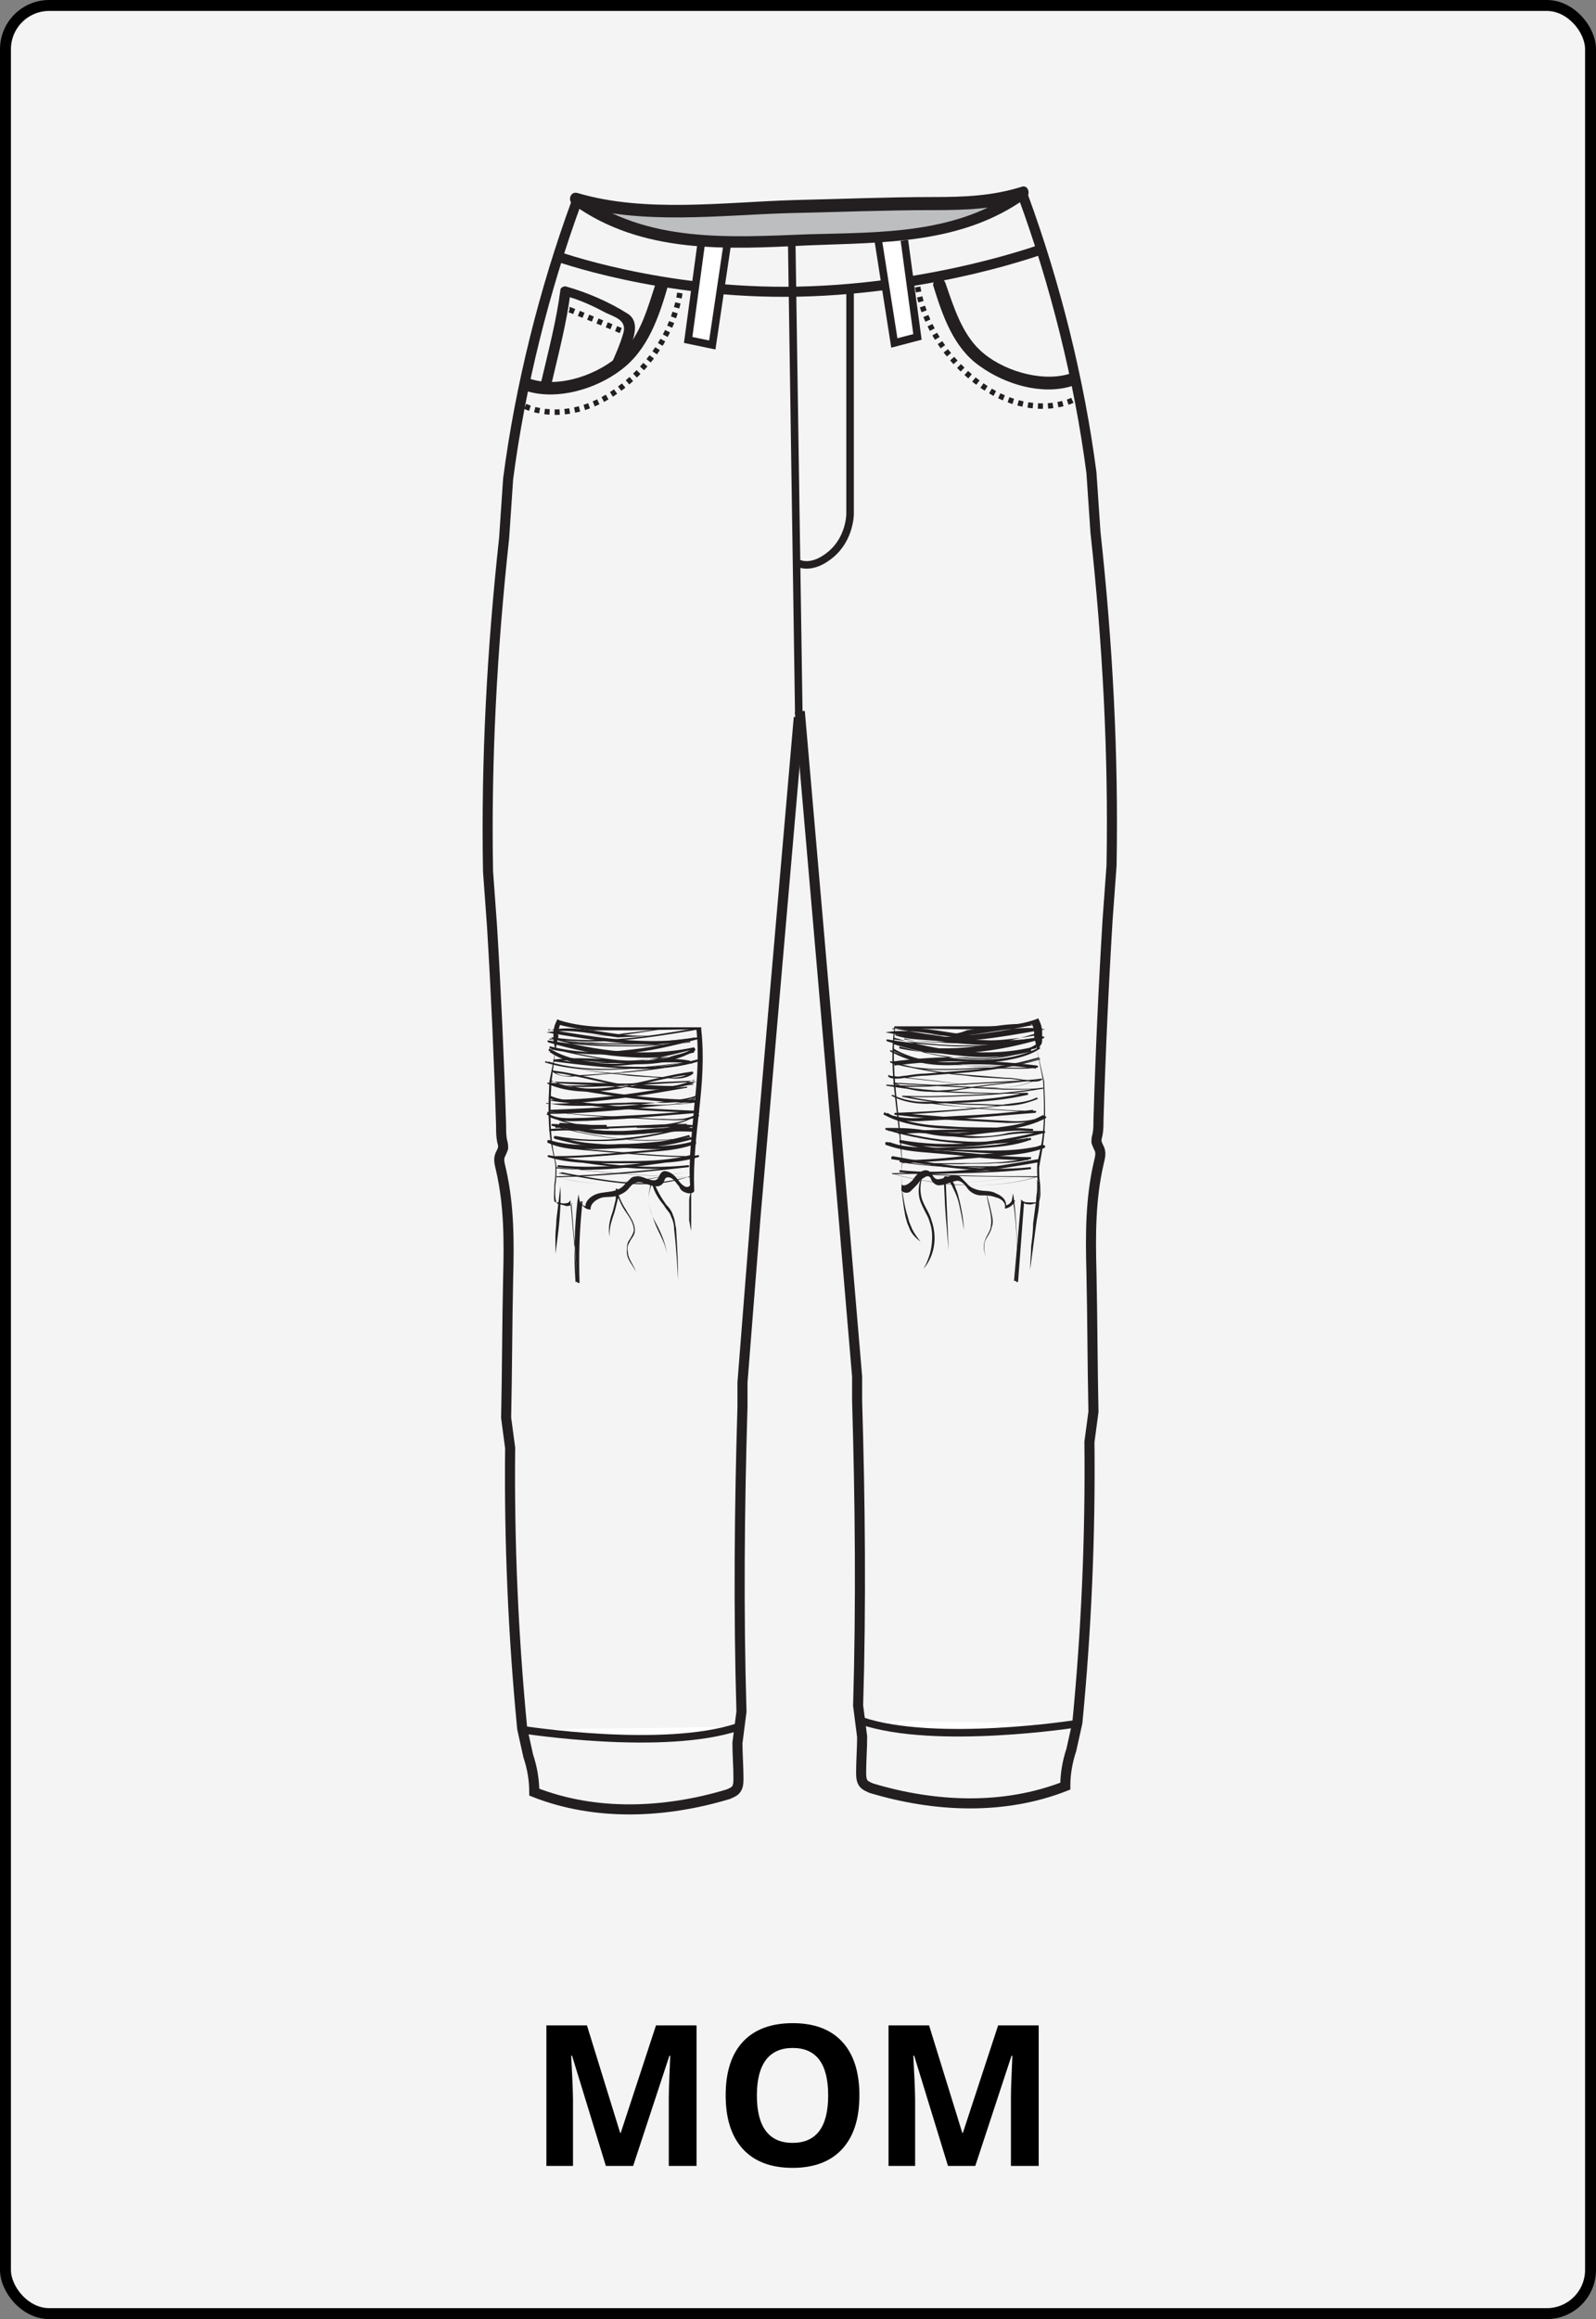 <svg xmlns="http://www.w3.org/2000/svg" width="146" height="212" viewBox="0 0 146 212">
    <rect x="0" y="0" width="146" height="212" fill="#808080" stroke="none"/>
    <g fill="none" fill-rule="evenodd">
        <g>
            <g transform="translate(-625 -162) translate(626 163)">
                <rect width="145" height="211" x="-.5" y="-.5" fill="#F4F4F4" stroke="#000" rx="4"/>
                <path fill="#000" fill-rule="nonzero" d="M54.423 197l-3.094-10.081h-.079l.097 1.916c.042.923.066 1.61.07 2.06V197h-2.435v-12.85h3.71l3.04 9.827h.053l3.226-9.827h3.709V197h-2.54v-6.306l.018-.939c.014-.464.052-1.403.114-2.818h-.08L56.92 197h-2.496zm23.194-6.442c0 2.127-.527 3.761-1.582 4.904-1.055 1.142-2.566 1.714-4.535 1.714-1.969 0-3.48-.572-4.535-1.714-1.055-1.143-1.582-2.783-1.582-4.922s.529-3.772 1.586-4.9c1.058-1.128 2.574-1.692 4.549-1.692 1.974 0 3.484.569 4.53 1.705 1.046 1.137 1.57 2.772 1.57 4.905zm-9.378 0c0 1.435.273 2.516.818 3.243.545.726 1.359 1.09 2.443 1.09 2.174 0 3.26-1.445 3.26-4.333 0-2.895-1.08-4.342-3.242-4.342-1.084 0-1.902.365-2.453 1.094-.55.73-.826 1.812-.826 3.248zM85.721 197l-3.094-10.081h-.08l.11 2.186c.035.788.054 1.385.057 1.79V197H80.28v-12.85h3.71l3.04 9.827h.053l3.226-9.827h3.709V197h-2.54v-6.082c0-.215.002-.455.007-.72l.014-.55c.016-.494.053-1.398.11-2.711h-.079L88.217 197H85.72z"/>
                <g>
                    <path stroke="#231F20" stroke-width=".92" d="M6.716 6.348s9.752 3.588 22.356 3.312C41.676 9.384 51.52 5.704 51.52 5.704" transform="translate(43 16)"/>
                    <path fill="#231F20" fill-rule="nonzero" d="M4.232 18.768c2.76.828 6.256-.184 8.556-1.932 2.484-1.84 3.496-4.876 4.324-7.728.184-.736-.92-1.012-1.104-.276-.736 2.208-1.38 4.784-3.128 6.44-2.024 1.932-5.612 3.22-8.28 2.392-.828-.184-1.104.92-.368 1.104z" transform="translate(43 16)"/>
                    <path stroke="#231F20" stroke-width=".92" d="M29.072 48.576l-3.956 45.632-1.196 15.18v2.208c-.276 9.292-.368 18.584-.092 27.876l-.368 2.852c0 1.104.092 2.116.092 3.22 0 .368 0 .828-.276 1.104-.184.184-.46.276-.644.368-5.796 1.748-12.144 2.024-17.756-.184 0-1.104-.184-2.208-.552-3.312l-.552-2.484c-.828-8.556-1.196-17.112-1.104-25.668l-.368-2.76c.092-4.232.092-8.556.184-12.788.092-3.312.092-6.624-.644-9.844-.092-.46-.276-.92-.092-1.38.092-.184.184-.368.276-.644 0-.184 0-.368-.092-.644-.092-.46-.092-.92-.092-1.38-.184-6.072-.46-12.144-.828-18.216l-.368-5.06C.46 52.44 1.012 42.32 2.116 32.2l.368-5.428c1.104-8.464 3.312-17.296 6.256-25.3" transform="translate(43 16)"/>
                    <path fill="#231F20" fill-rule="nonzero" d="M53.728 17.204c-2.576.736-6.164-.368-8.096-2.208-1.656-1.564-2.392-3.956-3.128-6.072-.184-.736-1.38-.368-1.104.276.828 2.668 1.84 5.612 4.232 7.268 2.3 1.656 5.612 2.668 8.372 1.84.736-.276.46-1.38-.276-1.104z" transform="translate(43 16)"/>
                    <path stroke="#231F20" stroke-width=".92" d="M29.164 48.024l3.956 45.632 1.288 15.18v2.208c.276 9.292.368 18.584.092 27.876l.368 2.852c0 1.104-.092 2.116-.092 3.22 0 .368 0 .828.276 1.104.184.184.46.276.644.368 5.796 1.748 12.144 2.024 17.756-.184 0-1.104.184-2.208.552-3.312l.552-2.484c.828-8.556 1.196-17.112 1.104-25.668l.368-2.76c-.092-4.232-.092-8.556-.184-12.788-.092-3.312-.092-6.624.644-9.844.092-.46.276-.92.092-1.38-.092-.184-.184-.368-.276-.644 0-.184 0-.368.092-.644.092-.46.092-.92.092-1.38.184-6.072.46-12.144.828-18.216l.368-5.06c.184-10.212-.368-20.332-1.472-30.452l-.368-5.428C54.74 17.756 52.532 8.924 49.588.92" transform="translate(43 16)"/>
                    <path stroke="#231F20" stroke-dasharray=".46" stroke-width=".5" d="M4.048 20.148s4.048 2.024 8.924-1.84c4.876-3.864 5.244-8.74 5.244-8.74M54.096 19.596s-4.048 2.024-8.924-1.84c-4.876-3.864-5.244-8.74-5.244-8.74" transform="translate(43 16)"/>
                    <path fill="#FFF" fill-rule="nonzero" stroke="#231F20" stroke-width=".69" d="M36.34 4.968L37.812 14.352 39.928 13.8 38.732 4.968M22.54 5.244L21.16 14.536 18.952 14.076 20.148 5.244" transform="translate(43 16)"/>
                    <path stroke="#231F20" stroke-width=".69" d="M29.072 48.208L28.428 5.244M29.072 34.5s1.196.644 2.944-.828 1.748-3.68 1.748-3.68V9.568" transform="translate(43 16)"/>
                    <g fill-rule="nonzero">
                        <path fill="#BCBEC0" d="M34.04 1.656c2.76.092 5.612.092 8.188-.92-2.576 2.024-5.704 3.128-9.016 3.588-3.22.46-13.156.736-13.156.736-3.22.092-6.532.276-9.752-.184-3.22-.46-6.44-1.564-9.016-3.588 2.576 1.012 5.428.92 8.188.92 3.496-.092 6.992-.092 10.488-.184 0 0 10.58-.46 14.076-.368z" transform="translate(43 16) translate(7.36)"/>
                        <path fill="#231F20" d="M34.04 2.208c2.944 0 5.52-.092 8.28-.92-.184-.368-.276-.736-.46-1.012-5.612 4.14-12.604 3.956-19.228 4.14-7.268.276-14.812.828-20.976-3.68-.184.368-.276.736-.46 1.012 6.164 1.84 13.248.92 19.596.736 4.416-.092 8.832-.276 13.248-.276.736 0 .736-1.104 0-1.196-4.232 0-8.464.184-12.696.276-6.348.184-13.708 1.196-19.872-.644-.644-.184-.92.644-.46 1.012 6.348 4.6 14.168 4.14 21.62 3.772 6.9-.276 13.984-.092 19.872-4.324.46-.368.184-1.288-.46-1.012-2.668.828-5.244.92-8.004.92-.736.092-.736 1.196 0 1.196z" transform="translate(43 16) translate(7.36)"/>
                    </g>
                    <path fill="#FFF" fill-rule="nonzero" stroke="#231F20" stroke-width=".69" d="M3.864 141.128s12.88 2.024 19.688-.276M54.464 140.576s-12.88 2.024-19.688-.276" transform="translate(43 16)"/>
                    <path fill="#231F20" fill-rule="nonzero" d="M12.788 16.56c.552-1.288 2.208-3.864.644-4.876C11.684 10.58 9.752 9.752 7.82 9.2c-.184-.092-.552.092-.552.276-.368 2.852-1.104 5.612-1.748 8.372-.092.552.736.828.92.276.644-2.76 1.38-5.52 1.748-8.372l-.552.276c1.38.368 2.576.92 3.772 1.564 1.012.46 2.024.736 1.564 2.024-.276.92-.644 1.748-1.012 2.576-.276.644.644.92.828.368z" transform="translate(43 16)"/>
                    <path stroke="#231F20" stroke-dasharray=".46" stroke-width=".5" d="M8.096 11.316c.092 0 5.428 2.208 5.428 2.208" transform="translate(43 16)"/>
                    <g fill="#231F20" fill-rule="nonzero">
                        <path d="M1.288 3.588l-.092-.46c0-.092-.092-.368-.092-.552v-.552c0-.368.092-.736.276-1.104l.092-.184.184.092c2.024.644 4.14.644 6.348.644H14.628v.184c.276 2.484.092 4.876-.184 7.36-.276 2.392-.552 4.876-.46 7.268v.184c-.184.276-.644.184-.828.092-.276-.092-.46-.276-.552-.552-.184-.184-.276-.368-.46-.552-.184-.184-.368-.276-.552-.276-.184 0-.276.092-.368.368-.092.276-.368.46-.644.46-.552 0-1.012-.276-1.472-.368-.46-.092-.828.184-1.104.552-.276.368-.828.644-1.288.736-.46.092-1.012 0-1.38.184-.46.184-.828.552-.828.92v.092h-.092c-.368 0-.736-.368-.828-.736h.184c-.276 2.484-.368 4.968-.276 7.452h-.184l-.552-7.268h.092c-.184.276-.552.276-.736.184l-.368-.092c-.092 0-.276 0-.368-.184-.184-.552-.092-1.104-.092-1.564.092-.552.092-1.012.092-1.564s-.184-1.012-.276-1.564C.736 10.672.828 8.556.92 6.532l.368-2.944zM1.564 2.3l-.184.828L.736 6.44c-.092 2.116-.184 4.232.276 6.256.092.552.276 1.012.276 1.564s0 1.012-.092 1.564c0 .552-.092 1.104 0 1.564.092.092.184.092.368.092l.368.092c.276 0 .552 0 .644-.184l.092-.092v.184l.644 7.268h-.184c-.184-2.484-.092-4.968.184-7.452l.092-.552.092.552c.092.276.368.552.644.552l-.092.092c-.092-.552.46-1.012.92-1.196.46-.184 1.012-.184 1.472-.276.46-.092.92-.276 1.196-.644l.552-.552c.184-.184.552-.184.736-.184.552.092.92.368 1.38.368.184 0 .368-.092.46-.368.092-.184.276-.552.644-.46.552.092.92.552 1.196.92.276.368.736.736 1.012.368v.092c-.184-2.484.184-4.876.368-7.268.276-2.392.46-4.876.184-7.268l.184.184-6.44.092h-3.22c-1.104-.092-2.208-.276-3.22-.552l.276-.092c-.092.276-.184.644-.276 1.012.092 0 .092.092.092.184zM45.08 2.3v-.276c0-.368-.092-.644-.276-1.012l.276.092c-1.012.368-2.116.552-3.22.552-1.104.092-2.116 0-3.22 0l-6.44-.092.184-.184c-.276 2.392-.092 4.784.184 7.268.276 2.392.552 4.876.368 7.268v-.092c.276.276.736-.092 1.012-.368.276-.368.552-.828 1.196-.92.368 0 .552.276.644.46.092.184.276.368.46.368.46 0 .92-.276 1.38-.368.276 0 .552 0 .736.184l.552.552c.276.368.736.552 1.196.644.46.092 1.012 0 1.472.276.46.184 1.012.552.92 1.196l-.092-.092c.276 0 .644-.276.644-.552l.092-.552.092.552c.276 2.484.368 4.968.184 7.452h-.184l.644-7.268v-.184l.092.092c.184.184.46.184.644.184h.46c.092 0 .276 0 .368-.092.184-.46.092-1.012 0-1.564s-.092-1.012-.092-1.564.184-1.012.276-1.564c.46-2.024.368-4.14.276-6.256l-.644-3.312-.184-.828zm.276 1.288L46 6.44c.092 2.116.184 4.232-.184 6.256-.092.552-.184 1.012-.276 1.564 0 .552 0 1.012.092 1.564 0 .552.092 1.012-.092 1.564-.092.184-.276.092-.368.184l-.368.092c-.276 0-.552 0-.736-.184h.092l-.552 7.268h-.184c.184-2.484.092-4.968-.276-7.452h.184c-.092.368-.46.644-.828.736h-.092v-.092c.092-.46-.368-.828-.828-.92-.46-.184-.92-.184-1.38-.184-.46 0-1.012-.276-1.288-.736-.276-.368-.644-.736-1.104-.552-.46.092-.92.368-1.472.368-.276 0-.552-.276-.644-.46-.092-.276-.184-.368-.368-.368s-.368.184-.552.276c-.184.184-.276.368-.46.552l-.552.552c-.184.184-.644.184-.828-.092v-.184c.184-2.392-.184-4.876-.46-7.268-.276-2.392-.552-4.876-.184-7.36V1.38H38.916c2.116 0 4.324.092 6.348-.644l.184-.092.092.184c.184.368.276.736.276 1.104v.552c0 .184 0 .46-.092.552l-.368.552z" transform="translate(43 16) translate(5.52 75.44)"/>
                        <path d="M1.38 1.656c2.116.552 4.324.736 6.532.46 2.116-.276 4.324-.828 6.532-.46-4.324.736-8.74 1.472-13.156.92v-.092c1.012.276 2.116.368 3.22.368 1.104.092 2.208.092 3.22.092 2.208 0 4.324-.276 6.532-.552 0 0 .092 0 .092.092 0 0 0 .092-.092.092-2.116.552-4.324 1.104-6.624 1.288-2.208.184-4.508.092-6.716-.368v-.184c2.208.552 4.324 1.012 6.532 1.196 2.208.092 4.508-.092 6.532-1.104.092 0 .092 0 .092.092v.092c-.92.552-2.024.92-3.128 1.104-1.104.184-2.208.184-3.312.092-2.208-.092-4.416-.46-6.532-.184v-.184c2.208.276 4.416.552 6.624.644 2.208.092 4.416 0 6.532-.644v.092c-2.116.644-4.416.92-6.624 1.104l-3.312.276-1.656.092c-.552 0-1.196-.092-1.656-.46v-.092h.092c2.208.276 4.324.92 6.44 1.288 2.116.368 4.416.46 6.44-.46v.092l-6.348.276c-2.116.092-4.232.276-6.348.092v-.092c2.116.368 4.232.736 6.44 1.012 2.116.276 4.324.46 6.44.46 0 0 .092 0 .092.092v.092c-1.104.276-2.3.276-3.404.276s-2.3-.092-3.404-.092c-1.104-.092-2.3 0-3.404 0s-2.3-.092-3.312-.644c0 0-.092-.092 0-.092 0 0 .092-.092.092 0 1.012.46 2.208.46 3.312.644 1.104.092 2.208.276 3.404.368 2.208.184 4.508.276 6.808.368.092 0 .092 0 .092.092 0 0 0 .092-.092.092-2.3.184-4.508.368-6.808.552l-3.404.184c-1.104 0-2.3.184-3.404-.368l.092-.184c1.564.92 3.496 1.012 5.336 1.104v.184h-1.38l-1.38-.092-1.38-.092H1.84c-.092.184.092-.276 0-.184h1.196l11.04.46v.184c-2.116-.184-4.232.184-6.44.276-1.104 0-2.208 0-3.22-.184-1.104-.184-2.116-.552-3.128-.46v-.184c2.024.552 4.14 1.012 6.256 1.196 2.116.184 4.232.092 6.348-.184.092 0 .092 0 .092.092s0 .092-.092.092c-1.012.276-2.116.552-3.22.644-1.104.092-2.208.184-3.22.184-2.116.092-4.324.276-6.44-.368L.92 11.96c1.012.368 2.116.552 3.128.644l3.22.276c2.116.184 4.324.368 6.44.368.092 0 .092 0 .092.092 0 0 0 .092-.092.092-2.116.46-4.324.46-6.532.46s-4.416.092-6.532-.552l-.092-.092.092-.092c4.232.736 8.464 1.38 12.788.92 0 0 .092 0 .092.092 0 0 0 .092-.092.092-4.048.46-8.004.828-12.052.92v-.092c1.84.644 3.864.736 5.888.552 1.932-.184 3.956-.552 5.888-.92l-.46-.092.46.092c-1.932.368-3.864.828-5.888.92-1.932.184-3.956.092-5.888-.552 4.048-.092 8.096-.552 12.052-.92v.092c-4.324.46-8.556-.184-12.788-.92v-.184c2.116.644 4.324.552 6.44.552 2.208 0 4.324 0 6.532-.552v.184c-2.208 0-4.324-.184-6.532-.368l-3.22-.276c-1.104-.092-2.208-.184-3.22-.644-.092 0-.092-.092-.092-.184s.092-.092.184-.092c2.024.644 4.232.46 6.44.368 1.104 0 2.116-.092 3.22-.184s2.116-.368 3.128-.644l.092.184c-2.116.368-4.232.46-6.348.184-2.116-.184-4.232-.644-6.256-1.196-.092 0-.092-.092-.092-.092 0-.092.092-.092.092-.092 1.104 0 2.116.368 3.22.46 1.012.184 2.116.184 3.22.184 2.116-.092 4.324-.46 6.44-.276.092 0 .092.092.092.092 0 .092-.092.092-.092.092l-11.04-.46H1.656c-.092 0 .092-.368 0-.184h.184l1.38.092 1.38.092H5.98v.184c-1.84-.092-3.772-.092-5.428-1.104-.092 0-.092-.092 0-.092 0-.092.092-.092.092 0 1.012.552 2.208.368 3.312.368l3.404-.184c2.3-.092 4.508-.276 6.808-.46v.184c-2.3-.092-4.508-.184-6.808-.368-1.104-.092-2.208-.184-3.404-.368-1.104-.184-2.3-.184-3.312-.644l.092-.092c1.012.46 2.116.644 3.312.644 1.104 0 2.3-.092 3.404 0 1.104 0 2.3.092 3.404.092s2.3-.092 3.404-.276v.092c-2.208 0-4.324-.184-6.44-.46-2.116-.276-4.232-.644-6.44-1.012v-.092h.092c2.116.276 4.232 0 6.348 0l6.348-.368c-2.024.92-4.324.828-6.532.46-2.208-.368-4.324-1.012-6.44-1.288V5.52c.368.368 1.012.46 1.564.368l1.656-.092c1.104-.092 2.208-.092 3.312-.276 2.208-.184 4.416-.552 6.532-1.104 0 0 .092 0 .092.092V4.6c-2.116.644-4.416.736-6.532.644-2.208-.092-4.416-.368-6.624-.644-.092 0-.092-.092-.092-.092s0-.092.092-.092c2.208-.276 4.416 0 6.532.092 1.104.092 2.208 0 3.22-.092 1.104-.184 2.116-.46 3.036-1.104l.092.184c-2.024.92-4.324 1.196-6.624 1.104-2.208-.184-4.416-.644-6.624-1.196-.092 0-.092-.092-.092-.092 0-.092.092-.092.092-.092 2.208.552 4.416.644 6.624.368 2.208-.184 4.416-.644 6.532-1.196v.092c-2.116.368-4.324.552-6.532.552-1.104 0-2.208 0-3.312-.092-1.104-.092-2.208-.092-3.22-.46v-.092h.092c4.416.644 8.74-.092 13.064-.828v.092c-2.208-.368-4.324.184-6.532.368-1.84.368-4.048.184-6.164-.368z" transform="translate(43 16) translate(5.52 75.44)"/>
                        <path d="M13.708 1.656c-2.116.552-4.324.736-6.532.46-2.208-.276-4.324-.828-6.532-.368v-.092c4.324.736 8.74 1.472 13.064.828h.092v.092c-1.104.276-2.116.368-3.22.46-1.104.092-2.208.092-3.312.092-2.208 0-4.324-.276-6.532-.552v-.092c2.116.552 4.324 1.012 6.532 1.196 2.208.184 4.508.092 6.624-.368.092 0 .092 0 .092.092s0 .092-.092.092c-2.208.552-4.324 1.104-6.624 1.196C5.06 4.876 2.76 4.6.644 3.588l.092-.184c.92.552 1.932.92 3.036 1.104 1.104.184 2.208.184 3.22.092 2.208-.092 4.416-.46 6.532-.092.092 0 .092.092.092.092s0 .092-.092.092c-2.208.276-4.416.552-6.624.644-2.208.092-4.416 0-6.532-.644 0 0-.092-.092 0-.092 0 0 .092-.092.092 0 2.116.644 4.324.92 6.532 1.104l3.312.276 1.656.092c.552 0 1.104-.092 1.564-.368v.092c-2.208.276-4.324.92-6.44 1.288-2.116.368-4.508.46-6.532-.46v-.092L6.9 6.9c2.116.092 4.232.276 6.348 0h.092v.092c-2.116.368-4.232.736-6.44 1.012-2.116.276-4.324.46-6.44.46v-.092c1.104.276 2.208.276 3.404.276 1.104 0 2.3-.092 3.404-.092 1.104-.092 2.3 0 3.404 0s2.3-.092 3.312-.644l.092.092c-1.012.46-2.208.552-3.312.644-1.104.092-2.208.276-3.404.368-2.208.184-4.508.368-6.808.368V9.2c2.3.184 4.508.368 6.808.46l3.404.184c1.104 0 2.3.184 3.312-.368h.092v.092c-1.656 1.012-3.588 1.012-5.428 1.104v-.184h1.38l1.38-.092 1.38-.092h.184c-.092-.184.092.276 0 .184h-1.196l-11.04.46c-.092 0-.092 0-.092-.092s0-.092.092-.092c2.208-.184 4.324.184 6.44.276 1.104 0 2.116 0 3.22-.184 1.012-.184 2.116-.552 3.22-.46.092 0 .092.092.092.092 0 .092 0 .092-.092.092-2.024.552-4.14 1.012-6.256 1.196-2.116.184-4.232.092-6.348-.184l.092-.184c1.012.276 2.116.552 3.128.644 1.104.092 2.116.184 3.22.184 2.116.092 4.324.276 6.44-.368.092 0 .092 0 .184.092 0 .092 0 .092-.092.184-1.012.368-2.116.552-3.22.644l-3.22.276c-2.116.184-4.324.368-6.532.368v-.184c2.116.46 4.324.46 6.532.552 2.208 0 4.416.092 6.44-.552v.184c-4.232.644-8.556 1.38-12.788.92v-.092c4.048.46 8.004.828 12.052.92-1.932.644-3.864.736-5.888.552-1.932-.184-3.956-.552-5.888-.92l.46-.092H1.84c1.932.368 3.864.736 5.888.92 1.932.184 3.956 0 5.888-.552v.092c-4.048-.092-8.096-.46-12.052-.92 0 0-.092 0-.092-.092 0 0 0-.092.092-.092 4.232.46 8.556-.276 12.788-.92 0 0 .092 0 .092.092 0 0 0 .092-.092.092-2.116.644-4.324.552-6.532.552s-4.416 0-6.532-.46c-.092 0-.092-.092-.092-.092l.092-.092c2.208 0 4.324-.184 6.44-.368l3.22-.276c1.104-.092 2.116-.184 3.128-.644l.092.184c-2.116.644-4.324.46-6.44.368-1.104 0-2.208-.092-3.22-.184-1.104-.092-2.116-.368-3.22-.644-.092 0-.092-.092-.092-.184s.092-.092.092-.092c2.116.368 4.232.46 6.348.184 2.116-.184 4.14-.644 6.256-1.196v.184c-1.012 0-2.116.368-3.128.46-1.104.184-2.116.184-3.22.184-2.116-.092-4.324-.46-6.44-.276v-.184l11.04-.46H13.34c-.092 0 .092.368 0 .184h-.184l-1.38.092-1.38.092H9.016v-.184c1.84-.092 3.772-.092 5.336-1.104l.092.184c-1.104.552-2.3.368-3.404.368l-3.404-.184C5.336 9.66 3.128 9.476.828 9.2c-.092 0-.092 0-.092-.092 0 0 0-.092.092-.092 2.3-.092 4.508-.184 6.808-.368 1.104-.092 2.208-.184 3.404-.368 1.104-.184 2.3-.184 3.312-.644h.092v.092c-1.012.46-2.208.644-3.312.644-1.104 0-2.3-.092-3.404 0-1.104 0-2.3.092-3.404.092s-2.3-.092-3.404-.276c0 0-.092 0 0-.092h.092c2.116 0 4.324-.184 6.44-.46 2.116-.276 4.232-.644 6.44-1.012v.092c-2.116.276-4.232 0-6.348-.092L.92 6.44v-.092c2.024.92 4.324.828 6.44.46 2.208-.368 4.324-1.012 6.44-1.288 0 0 .092 0 .092.092v.092c-.46.368-1.104.46-1.656.46l-1.656-.092c-1.104-.092-2.208-.092-3.312-.276C5.06 5.612 2.852 5.244.644 4.692V4.6c2.116.644 4.324.736 6.532.644 2.208-.092 4.416-.368 6.624-.644v.184c-2.208-.276-4.324 0-6.532.184-1.104.092-2.208 0-3.312-.092-1.104-.184-2.208-.46-3.128-1.104-.092 0-.092-.092 0-.092 0 0 .092-.092.092 0 2.024.92 4.324 1.196 6.532 1.104 2.208-.092 4.416-.644 6.532-1.196v.184c-2.208.552-4.508.552-6.716.368C5.06 3.956 2.852 3.496.644 2.852L.552 2.76s0-.092.092-.092c2.116.368 4.324.552 6.532.552 1.104 0 2.208 0 3.22-.092 1.104-.092 2.208-.092 3.22-.368v.092C9.2 3.404 4.784 2.668.46 1.932c2.208-.368 4.416.184 6.532.46 2.392-.092 4.6-.184 6.716-.736zM44.988 1.656c-2.116.552-4.232.736-6.44.46-2.116-.276-4.324-.828-6.44-.46v-.092c4.232.736 8.556 1.472 12.88.92h.092v.092c-1.012.276-2.116.368-3.22.46-1.104.092-2.116.092-3.22.092-2.116 0-4.324-.276-6.44-.552v-.184c2.116.644 4.232 1.104 6.44 1.288 2.208.184 4.416.092 6.532-.46.092 0 .092 0 .092.092s0 .092-.092.092c-2.116.552-4.324 1.104-6.532 1.288-2.208.184-4.508-.092-6.532-1.104l.092-.184c.92.552 2.024.92 3.128 1.104 1.104.184 2.208.184 3.312.092 2.208-.092 4.508.092 6.716.368l.092.092s0 .092-.092.092c-1.104.184-2.3.092-3.404.092h-1.656c-.552 0-1.104.092-1.656.092-2.208.092-4.6.092-6.716-.644 0 0-.092-.092 0-.092 0 0 .092-.092.092 0 2.208.644 4.508 1.012 6.808 1.196 1.196.092 2.3.184 3.496.276.552 0 1.196.092 1.748.184.276 0 .552.092.828.092.276 0 .552 0 .828-.184v.092c-2.3.276-4.6.46-6.808.828-1.104.184-2.3.368-3.404.276-1.104 0-2.3-.276-3.312-.736v-.092l6.808.368 3.404.184c1.104 0 2.3.092 3.404-.092h.092v.092c-2.116.368-4.232.552-6.348.644-2.116.092-4.232.184-6.348.092v-.092c2.024.46 4.048.644 6.072.736 1.012 0 2.024.092 3.128.092 1.012 0 2.024-.184 2.944-.644l.092.092c-1.012.46-2.116.552-3.22.644-1.104.092-2.208.276-3.22.368-2.208.184-4.324.368-6.532.46v-.184c2.3.184 4.508.368 6.808.552l3.404.184c1.104.092 2.3 0 3.312-.46.092 0 .092 0 .184.092v.092c-1.012.552-2.116.828-3.22 1.012-1.104.184-2.3.184-3.404.276-2.3.092-4.508 0-6.808.184-.092 0-.092 0-.092-.092s0-.092.092-.092c1.104-.092 2.208 0 3.312.092 1.104.092 2.208.276 3.312.276 1.104.092 2.208 0 3.312-.276 1.104-.184 2.208-.184 3.312-.184.092 0 .092.092.092.092 0 .092 0 .092-.092.092-2.116.552-4.324 1.012-6.44 1.196-2.208.184-4.416.092-6.532-.276l.092-.184c1.012.276 2.116.552 3.128.644 1.104.092 2.116.184 3.22.184 2.116.092 4.324.092 6.44-.46.092 0 .092 0 .184.092 0 .092 0 .092-.092.184-1.012.368-2.116.552-3.22.644l-3.22.276c-2.116.184-4.324.368-6.532.46v-.184c2.024.46 4.14.46 6.256.46 2.116 0 4.232.092 6.256-.552v.184c-4.14.736-8.372 1.38-12.604.92v-.092c4.14.46 8.372.46 12.604.46-1.932.644-4.048.828-6.072.828s-4.14-.276-6.164-.736l.46-.092-.46.092c2.024.46 4.048.644 6.072.736 2.024 0 4.14-.184 6.072-.828v.092c-4.232-.092-8.372 0-12.604-.46 0 0-.092 0-.092-.092s0-.092.092-.092c4.232.46 8.464-.276 12.604-1.012 0 0 .092 0 .092.092 0 0 0 .092-.092.092-2.024.644-4.232.644-6.348.552-1.012 0-2.116 0-3.128-.092-1.104-.092-2.116-.184-3.128-.368-.092 0-.092-.092-.092-.092l.092-.092c2.208 0 4.324-.184 6.532-.46l3.22-.276c1.104-.092 2.116-.276 3.128-.644l.092.184c-2.116.644-4.324.644-6.532.46-1.104-.092-2.208-.092-3.22-.184-1.104-.092-2.116-.368-3.22-.644-.092 0-.092-.092-.092-.184s.092-.092.092-.092c2.116.368 4.324.46 6.532.276s4.324-.552 6.44-1.104v.184c-1.104 0-2.208 0-3.312.184-1.104.184-2.208.276-3.312.276-1.104-.092-2.208-.184-3.312-.368-1.104-.092-2.208-.184-3.312-.092v-.184c2.3-.092 4.508-.092 6.808-.184 1.104 0 2.208-.092 3.404-.276 1.104-.184 2.208-.46 3.128-1.012L46 9.66c-1.104.552-2.208.552-3.404.552l-3.404-.184c-2.3-.092-4.508-.276-6.808-.552-.092 0-.092-.092-.092-.092s0-.092.092-.092c2.208-.092 4.324-.184 6.532-.368 1.104-.092 2.208-.184 3.22-.368 1.104-.184 2.208-.184 3.128-.644h.092v.092c-.92.46-2.024.644-3.036.644s-2.024-.092-3.128-.092c-2.024-.092-4.14-.276-6.164-.736 0 0-.092 0 0-.092h.092c2.116.092 4.232 0 6.348-.092 2.116-.092 4.232-.276 6.348-.644v.092c-1.104.092-2.3.092-3.404.092l-3.404-.184-6.808-.368v-.092c1.012.46 2.208.644 3.312.736 1.104 0 2.3-.092 3.404-.276 2.3-.368 4.6-.552 6.808-.828h.092v.092c-.276.184-.552.184-.828.184-.276 0-.552-.092-.92-.092-.552-.092-1.104-.184-1.748-.184-1.196-.092-2.3-.092-3.496-.276-2.3-.184-4.6-.552-6.9-1.196V4.6c2.116.736 4.416.736 6.624.644.552 0 1.104-.092 1.656-.092h1.656c1.104 0 2.3.092 3.404-.092v.184c-2.208-.276-4.508-.46-6.716-.368-1.104.092-2.3.092-3.404-.092s-2.208-.552-3.22-1.104c0 0-.092-.092 0-.092 0 0 .092-.092.092 0 1.932.92 4.232 1.196 6.348 1.104 2.208-.092 4.324-.644 6.44-1.196v.184c-2.116.552-4.416.644-6.624.368-2.208-.184-4.324-.644-6.532-1.288l-.092-.092s0-.092.092-.092c2.116.368 4.232.552 6.348.644 1.104 0 2.116 0 3.22-.092s2.116-.092 3.128-.368v.092c-4.324.644-8.648-.184-12.88-.92 2.116-.368 4.324.184 6.44.46 2.76 0 4.968-.184 7.084-.736z" transform="translate(43 16) translate(5.52 75.44)"/>
                        <path d="M33.212 1.656c2.116.552 4.232.736 6.44.46 2.116-.276 4.232-.828 6.44-.46-4.232.736-8.556 1.564-12.88.92v-.092c1.012.276 2.116.368 3.128.368 1.104.092 2.116.092 3.22.092 2.116 0 4.232-.276 6.348-.644 0 0 .092 0 .092.092 0 0 0 .092-.092.092-2.116.644-4.324 1.104-6.532 1.288-2.208.184-4.416.092-6.624-.368V3.22c2.116.552 4.232 1.104 6.44 1.196 2.208.092 4.416-.092 6.348-1.104h.092v.092c-.92.644-2.116.92-3.22 1.104-1.104.184-2.3.184-3.404.092-2.208-.092-4.508.092-6.716.368v-.184c1.104.184 2.208.092 3.404.092h1.656c.552 0 1.104.092 1.656.092 2.208.092 4.508.092 6.624-.644v.092c-2.208.644-4.6 1.012-6.9 1.196-1.196.092-2.3.184-3.496.276-.552 0-1.196.092-1.748.184-.276 0-.552.092-.92.092-.276 0-.644 0-.828-.184v-.092h.092c2.3.276 4.6.46 6.808.828 1.104.184 2.3.368 3.404.276 1.104 0 2.3-.276 3.312-.736v.092l-6.808.368-3.404.184c-1.104 0-2.3.092-3.404-.092v-.092c2.116.368 4.232.552 6.348.644 2.116.092 4.232.184 6.348.092 0 0 .092 0 .092.092v.092c-2.024.46-4.048.644-6.164.736-1.012 0-2.024.092-3.128.092-1.012 0-2.116-.184-3.036-.644 0 0-.092-.092 0-.092 0 0 .092-.092.092 0 1.012.46 2.116.552 3.128.644 1.104.092 2.208.276 3.22.368 2.208.184 4.324.368 6.532.368.092 0 .092 0 .092.092 0 0 0 .092-.092.092-2.3.184-4.508.368-6.808.552l-3.404.184c-1.104.092-2.3 0-3.404-.552l.092-.184c.92.552 2.024.828 3.128 1.012 1.104.184 2.208.184 3.404.276 2.208.092 4.508 0 6.808.184v.184c-1.104-.092-2.208 0-3.312.092-1.104.092-2.208.276-3.312.368-1.104.092-2.208 0-3.312-.276-1.104-.184-2.208-.184-3.312-.184v-.184c2.116.552 4.232 1.012 6.44 1.104 2.208.184 4.416 0 6.532-.276.092 0 .092 0 .092.092s0 .092-.092.092c-1.012.368-2.116.552-3.22.644-1.104.092-2.208.184-3.22.184-2.116.092-4.416.184-6.532-.46l.092-.184c1.012.368 2.116.552 3.128.644l3.22.276c2.208.184 4.324.46 6.532.46.092 0 .092 0 .092.092s0 .092-.092.092c-1.012.276-2.116.368-3.128.368-1.104.092-2.116 0-3.128.092-2.116 0-4.232.092-6.348-.552l-.092-.092.092-.092c4.14.736 8.372 1.472 12.604 1.012 0 0 .092 0 .092.092 0 0 0 .092-.092.092-4.14.46-8.372.368-12.604.46v-.092c1.932.644 4.048.828 6.072.828s4.14-.276 6.072-.736l-.46-.092.46.092c-2.024.46-4.048.736-6.164.736-2.024 0-4.14-.184-6.072-.828 4.232-.092 8.372-.092 12.604-.46v.092c-4.232.46-8.464-.276-12.604-.92v-.184c2.024.644 4.14.552 6.256.552 2.116 0 4.232 0 6.256-.46v.184c-2.208 0-4.324-.184-6.532-.46l-3.22-.276c-1.104-.092-2.208-.276-3.22-.644-.092 0-.092-.092-.092-.184s.092-.092.184-.092c2.024.644 4.232.552 6.44.46 1.104 0 2.208-.092 3.22-.184 1.104-.092 2.116-.368 3.128-.644l.092.184c-2.208.368-4.416.46-6.532.276-2.208-.184-4.324-.552-6.44-1.196-.092 0-.092-.092-.092-.092 0-.092.092-.092.092-.092 1.104 0 2.208 0 3.312.184 1.104.184 2.208.276 3.312.276l3.312-.276c1.104-.092 2.208-.184 3.312-.092.092 0 .092.092.092.092 0 .092-.092.092-.092.092-2.208-.092-4.508-.092-6.808-.184-1.104 0-2.3-.092-3.404-.276-1.104-.184-2.208-.46-3.22-1.012-.092 0-.092-.092 0-.184 0-.092.092-.092.092 0 1.012.46 2.208.552 3.312.46l3.404-.184c2.3-.092 4.508-.276 6.808-.552V9.2c-2.208-.092-4.324-.184-6.532-.46-1.104-.092-2.208-.184-3.22-.368-1.104-.184-2.208-.184-3.22-.644l.092-.092c.92.46 1.932.644 2.944.644s2.024 0 3.128-.092c2.024-.092 4.14-.276 6.072-.736v.092c-2.116 0-4.232 0-6.348-.092-2.116-.092-4.232-.276-6.348-.644v-.092h.092c1.104.092 2.3.092 3.404.092l3.404-.184 6.808-.368c-1.012.46-2.208.736-3.312.736-1.196 0-2.3-.092-3.404-.276-2.3-.368-4.6-.46-6.808-.828v-.092c.184.184.552.184.828.184.276 0 .552-.092.828-.092.552-.092 1.196-.184 1.748-.184 1.196-.092 2.3-.184 3.496-.276 2.3-.184 4.6-.552 6.808-1.196h.092v.092c-2.116.736-4.508.828-6.716.644-.552 0-1.104-.092-1.656-.092h-1.656c-1.104 0-2.3.092-3.404-.092l-.092-.092s0-.092.092-.092c2.208-.276 4.508-.46 6.716-.368 1.104.092 2.208.092 3.312-.092 1.104-.184 2.208-.552 3.128-1.104l.092.184c-2.024 1.012-4.324 1.288-6.532 1.104-2.208-.184-4.416-.644-6.532-1.288-.092 0-.092-.092-.092-.092 0-.092.092-.092.092-.092 2.116.552 4.324.644 6.532.46s4.324-.644 6.44-1.288v.184c-2.116.368-4.232.552-6.44.552-1.104 0-2.116 0-3.22-.092s-2.116-.092-3.22-.46v-.092h.092c4.324.644 8.648-.092 12.88-.92v.092c-2.116-.368-4.324.184-6.44.46-1.472.644-3.68.46-5.704-.092z" transform="translate(43 16) translate(5.52 75.44)"/>
                    </g>
                    <path fill="#231F20" fill-rule="nonzero" d="M6.808 97.612v-1.564c0-.552.092-1.012.092-1.564l.368-3.036c.092 2.116-.184 4.14-.46 6.164zM19.228 95.496c-.092-.276-.092-.552-.184-.92v-.92-.92c0-.276.092-.552.184-.92v3.68zM40.204 96.508c-.368-.276-.736-.644-.92-1.012-.092-.184-.184-.46-.276-.644l-.184-.644c-.184-.92-.276-1.84-.368-2.76.184.92.276 1.84.552 2.668l.184.644c.092.184.184.46.276.644.184.368.46.736.736 1.104zM50.232 99.084c0-.736.092-1.38.092-2.116.092-.736.184-1.38.184-2.116.092-.736.184-1.38.276-2.116 0-.368.092-.736.092-1.012v-.552c0-.184 0-.368-.184-.368.184 0 .276.276.276.368 0 .184.092.368.092.552v1.104c0 .736-.184 1.38-.276 2.116l-.552 4.14zM42.78 97.336l-.276-3.312c-.092-1.104-.092-2.208-.184-3.312 0-.092.092-.184.184-.184h.092c.46.184.736.736.828 1.104.184.368.276.828.368 1.196.184.828.368 1.748.368 2.576-.092-.828-.276-1.656-.46-2.484-.092-.368-.276-.828-.46-1.196s-.368-.828-.736-1.012l.276 6.624zM11.776 96.048c-.184-.736 0-1.564.276-2.3l.276-1.104v-.736c.092 0 .184-.092.092-.092v-.092c.184.644.46 1.288.828 1.84.276.552.828 1.104.828 1.932 0 .46-.368.736-.46 1.012-.184.276-.276.552-.184.92 0 .644.552 1.196.736 1.84-.276-.644-.828-1.104-.828-1.84 0-.368 0-.736.184-1.012s.368-.552.46-.92c0-.736-.46-1.288-.828-1.84-.368-.552-.644-1.196-.828-1.932 0-.092.092-.092.184 0l.092.092v.276c0 .184 0 .368-.092.552l-.276 1.104c-.276.828-.552 1.564-.46 2.3zM17.02 97.796c-.092-1.196-.828-2.116-1.196-3.22-.184-.552-.46-1.104-.46-1.748-.092-.644.092-1.196.184-1.748 0-.092.092-.184.184-.092.092 0 .092.092.092.092.276.736.644 1.38 1.104 2.024.276.276.552.644.644 1.012.184.368.184.828.276 1.196.092 1.564.184 3.128.184 4.692-.092-1.564-.184-3.128-.368-4.692 0-.368-.092-.736-.276-1.104-.092-.368-.46-.644-.644-1.012-.552-.644-.92-1.288-1.104-2.024-.184.552-.368 1.104-.276 1.656 0 .552.184 1.104.46 1.656.552 1.012 1.104 2.116 1.196 3.312zM40.48 98.992c.368-.644.644-1.38.736-2.116.092-.736.092-1.472-.184-2.208-.092-.368-.276-.644-.46-1.012s-.368-.736-.46-1.104c-.184-.828 0-1.656.368-2.3-.276.736-.368 1.472-.184 2.208.184.736.736 1.38.92 2.116.552 1.564.276 3.22-.736 4.416zM46.276 97.98c-.276-.46-.368-1.012-.184-1.564s.552-.92.552-1.38c.092-.46 0-.92-.092-1.38-.092-.46-.276-1.012-.276-1.472.092.46.276 1.012.368 1.472.092.46.276 1.012.092 1.472-.092.552-.46.92-.644 1.38-.092.46-.092 1.012.184 1.472z" transform="translate(43 16)"/>
                </g>
            </g>
        </g>
    </g>
</svg>
